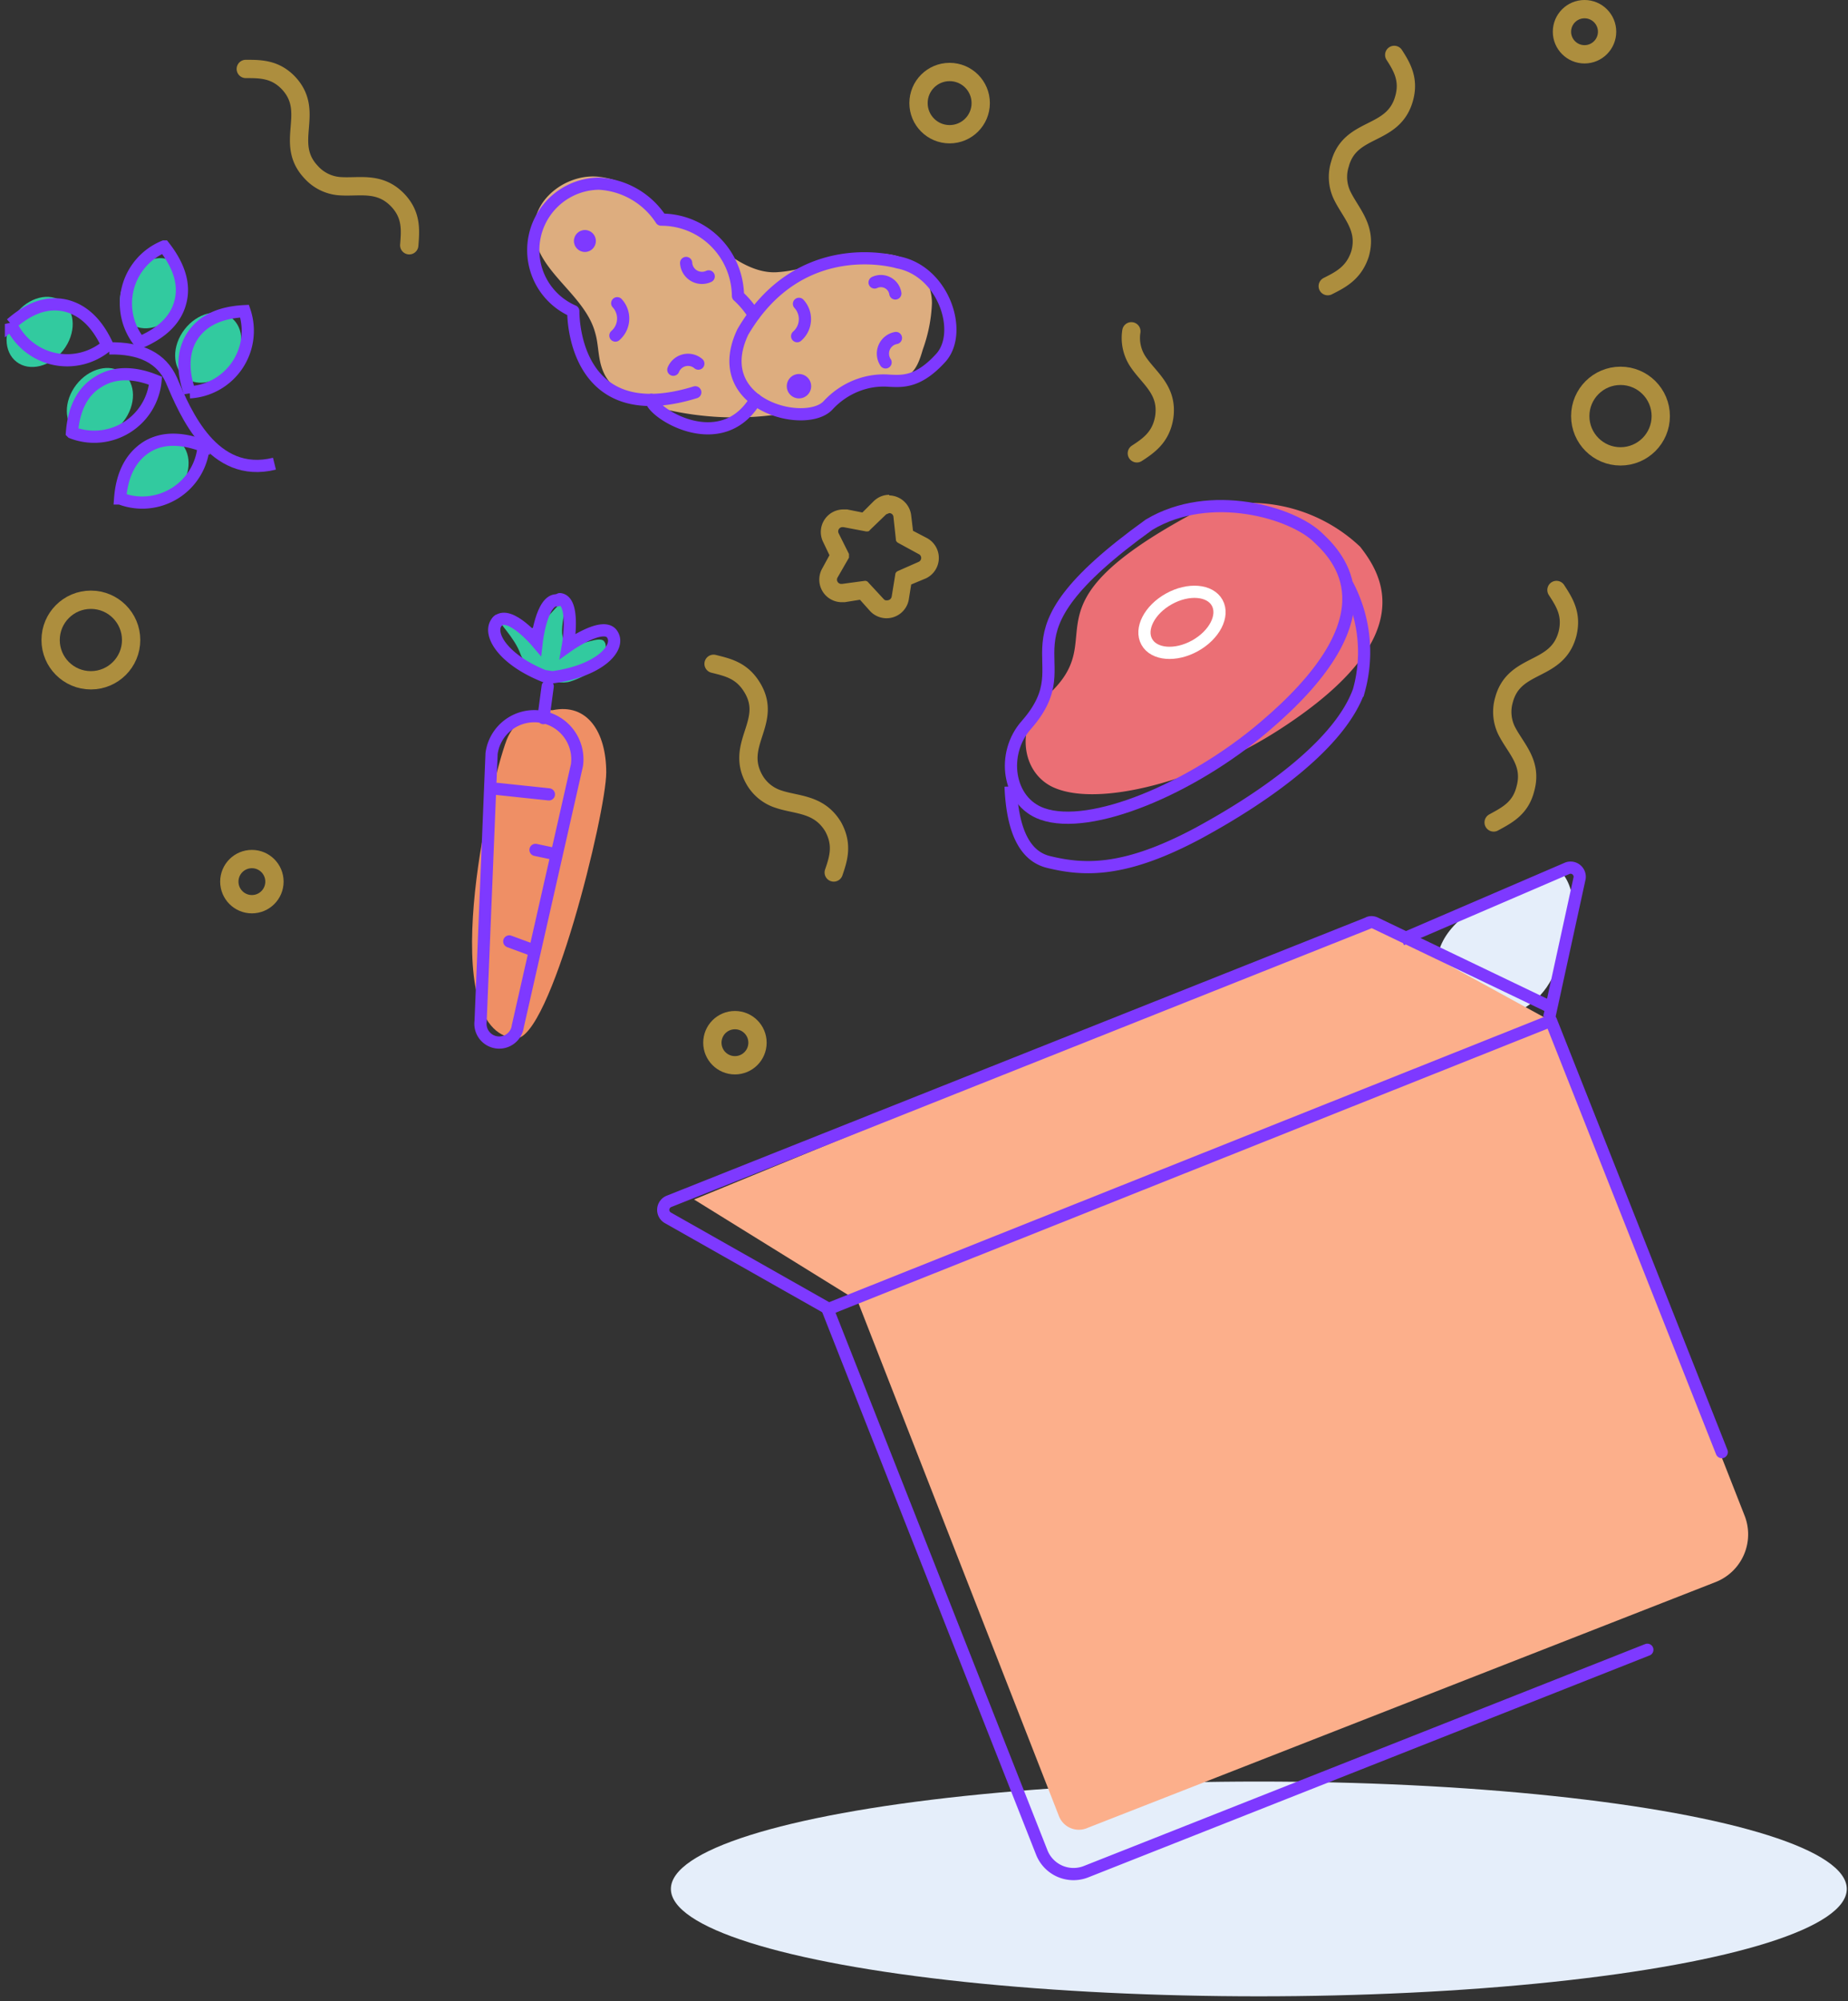 <svg xmlns="http://www.w3.org/2000/svg" viewBox="0 0 303 328"><rect x="0" y="0" width="303" height="328" fill="#333333" stroke="none"/><g transform="translate(-16 -1)" fill="none" fill-rule="evenodd"><path d="M.8.5h330v330H.8z"></path><path d="M115.2 106.3c1 3.3-3.1 5.6-5.7 6.4-2.6.8-7-1.3-8.2-4.6-1-2.7-3.6-5-3.6-5.8 0-1.2 2.7 2 5 1.8 2.4-.3 4.4-4 5.5-4.3 1.3-.4-1.2 5.5.7 6.6 1.9 1 5.8-1.7 6.3 0z" fill="#32CA9F" fill-rule="nonzero"></path><ellipse fill="#E5EEFA" fill-rule="nonzero" cx="222.4" cy="310.6" rx="96.4" ry="17.6"></ellipse><path d="M261.5 147.8c3.5-1.6 7-2.8 10.8-3.5 2.6 3.5 1.5 8.4.1 12.5-.6 2.1-1.6 4.2-2.8 6-4.8 7-17 7.4-18-2.9-.4-5.5 4.4-9.5 10-12.1z" fill="#E5EEFA" fill-rule="nonzero"></path><path d="M156.6 214.2l33 84.4a3.5 3.5 0 0 0 4.7 2l103-40.3a8.4 8.4 0 0 0 4.7-11l-31.8-81-29.6-16.2-110.8 45.5 26.8 16.6z" fill="#FCAF8B" fill-rule="nonzero"></path><path d="M211.7 85.1c-29.4 15.8-12.8 20-24.1 30-4.8 4.1-4.6 12 .8 14.8 7.4 3.7 24.7-1 37.8-9.6 22.7-14.8 16.5-25 12.8-29.7a26.3 26.3 0 0 0-27.3-5.5z" fill="#EB6F75" fill-rule="nonzero"></path><path d="M114.4 30c-5.2-.7-10.9 3.4-10.8 8.6 0 6.7 8.3 10.5 10 17 .6 2 .4 4.4 1.4 6.5 1.2 2.7 4.2 4.2 7.1 5.2a50.2 50.2 0 0 0 29.5-.2c3-1.3 5.8-3.6 9.2-3.9 1.3 0 2.6-.1 3.8-.5 1.6-.8 2.2-2.7 2.7-4.4.9-2.5 1.4-5 1.5-7.6 0-2.6-1.2-5-3.2-6.7-1.8-1-3.8-1.5-5.8-1.4-5.9-.3-10.7 2.6-16.2 3-4.4.4-8.8-3.1-11.8-6-1-1-2.2-2-3.6-2.5-1.3-.5-2.6-.4-3.9-.7-2.3-.6-2-2.5-3.4-3.7a13.4 13.4 0 0 0-6.5-2.7z" fill="#DDAD7F" fill-rule="nonzero"></path><path d="M106.6 117.4c5.7-1.2 8.8 3.6 8.8 10.2s-9.2 44-14.9 43.6c-13.3-1.2-4.4-41.1-1.4-49 1.2-3 4.2-5 7.5-4.8z" fill="#EF8F65" fill-rule="nonzero"></path><ellipse fill="#32CA9F" fill-rule="nonzero" transform="rotate(-52.3 50 58)" cx="50.1" cy="58.1" rx="6.2" ry="4.9"></ellipse><ellipse fill="#32CA9F" fill-rule="nonzero" transform="rotate(-52.3 41 49)" cx="41" cy="49.1" rx="6.2" ry="4.9"></ellipse><ellipse fill="#32CA9F" fill-rule="nonzero" transform="rotate(-52.3 22.5 55.4)" cx="22.5" cy="55.4" rx="6.2" ry="4.9"></ellipse><ellipse fill="#32CA9F" fill-rule="nonzero" transform="rotate(-52.3 32.3 67)" cx="32.3" cy="67.1" rx="6.2" ry="4.9"></ellipse><ellipse fill="#32CA9F" fill-rule="nonzero" transform="rotate(-52.3 41.5 78.2)" cx="41.5" cy="78.2" rx="6.2" ry="4.9"></ellipse><path d="M161.8 85.1c.4 0 .7.3.7.7l.4 3.7c0 .2.2.4.4.5l3.3 1.8a.7.7 0 0 1 0 1.3l-3.4 1.5c-.2.1-.4.3-.4.5l-.6 3.7c-.1.4-.4.6-.8.6-.2 0-.3 0-.5-.2l-2.5-2.7a.7.7 0 0 0-.5-.3h-.1l-3.7.5h-.1a.7.7 0 0 1-.7-1l1.9-3.3v-.6l-1.7-3.4a.7.7 0 0 1 .7-1h.1l3.7.7h.1c.2 0 .4 0 .5-.2l2.7-2.6.5-.2zm0-3c-1 0-1.9.4-2.6 1.1l-1.8 1.8-2.5-.5h-.7a3.7 3.7 0 0 0-3.3 5.2L152 92l-1.2 2.2a3.7 3.7 0 0 0 3.1 5.5h.6l2.5-.4 1.7 1.9a3.7 3.7 0 0 0 6.3-1.9l.4-2.5 2.4-1a3.7 3.7 0 0 0 .2-6.6l-2.3-1.2-.3-2.5a3.7 3.7 0 0 0-3.6-3.3z" fill="#FFCB47" fill-rule="nonzero" opacity=".6"></path><path d="M270.7 166.3l-29.2-14c-.4-.2-.9-.2-1.2 0l-114.6 45.6a1.5 1.5 0 0 0-.2 2.7l27.2 15.4" stroke="rgb(126, 57, 255)" stroke-width="2"></path><path d="M270 167.8l5-22.9a1.5 1.5 0 0 0-2-1.6L245.8 155" stroke="rgb(126, 57, 255)" stroke-width="2"></path><path d="M96.6 124.5a7 7 0 1 1 14 1.9l-9.7 42.8a3 3 0 0 1-6.1-.8l1.8-43.9zM105.8 113.5l-.7 5.2M97.7 102.7c-2 1.8.5 6.3 7.5 9.1l1.4.2c7.6-1 11.2-4.8 9.8-7-1.4-2.3-7.3 1.9-7.3 1.9s1.3-7.4-1.3-7.7" stroke="rgb(126, 57, 255)" stroke-width="2" stroke-linecap="round"></path><path d="M107.4 99.4c-2.6-.3-3.4 6.8-3.4 6.8s-4.4-5.2-6.4-3.4M97.5 130.3l8.5.9M103.8 140.3l3.3.7M99.5 155.3l3.8 1.4" stroke="rgb(126, 57, 255)" stroke-width="2" stroke-linecap="round"></path><ellipse stroke="#FFF" stroke-width="2" transform="rotate(-29 209.8 103)" cx="209.8" cy="103" rx="6.6" ry="4.4"></ellipse><path d="M204.4 87c-27 19.4-10.2 21.5-20.1 32.8-4.2 4.7-3.1 12.6 2.6 14.6 7.9 2.8 24.4-4.1 36.3-14.2 20.7-17.5 13.3-27 9-31C228 85 214.4 81 204.4 87z" stroke="rgb(126, 57, 255)" stroke-width="2"></path><path d="M181.7 129.9c.3 7.4 2.4 11.5 6.3 12.4 5.8 1.4 12.4 1.7 24.4-4.7 12-6.5 23.4-15 26.4-23.4a23.6 23.6 0 0 0-1.9-17.4" stroke="rgb(126, 57, 255)" stroke-width="2"></path><path d="M139.6 52.6c-.7-1.1-1.6-2.2-2.6-3.1-.1-7-5.7-12.5-12.6-12.5a13 13 0 0 0-10.2-5.9A10.9 10.9 0 0 0 110 52s-.4 19.6 20 13.3M122.8 66.5c-.1 2 11.4 9.5 17.1 0" stroke="rgb(126, 57, 255)" stroke-width="2" stroke-linecap="round" stroke-linejoin="round"></path><path d="M163.2 44s-15.9-4.8-25.4 11.4c-5.7 12 10.4 16 14 12 2.6-2.8 6.3-4.3 10-4 2.2.1 4.8.3 8.5-3.8 3.7-4.2.4-14.2-7.1-15.6zM162.8 49.1a2.4 2.4 0 0 0-3.4-1.8M117.2 50.7a3.7 3.7 0 0 1-.3 5.3M147 50.8a3.7 3.7 0 0 1-.3 5.3M132.2 46.3a2.6 2.6 0 0 1-3.7-2.2M161.2 60.4a2.6 2.6 0 0 1 1.7-4M126.4 61.6a2.6 2.6 0 0 1 4.1-1" stroke="rgb(126, 57, 255)" stroke-width="2" stroke-linecap="round" stroke-linejoin="round"></path><path d="M39 57.1c3.7-1.6 5.9-3.8 6.6-6.7.7-2.8-.2-5.8-2.7-9a10.1 10.1 0 0 0-4 15.7zM33.6 57.6c-1.7-3.7-4-5.8-6.8-6.5-3-.7-5.9.3-9 3a10.1 10.1 0 0 0 15.8 3.5zM41.5 63.4c-3.7-1.5-6.9-1.4-9.4.2-2.5 1.5-4 4.3-4.3 8.3a10.1 10.1 0 0 0 13.7-8.5zM49.4 74.1c-3.7-1.4-6.9-1.4-9.4.2-2.5 1.6-4 4.4-4.3 8.4A10.1 10.1 0 0 0 49.4 74zM56.1 52c-4 .2-6.8 1.5-8.5 4-1.6 2.4-1.8 5.6-.5 9.3a10.1 10.1 0 0 0 9-13.3z" stroke="rgb(126, 57, 255)" stroke-width="2"></path><path d="M33.9 58.1c5.2-.1 8.6 1.6 10.2 5.2C46.4 68.7 50.9 79.5 61 77" stroke="rgb(126, 57, 255)" stroke-width="2"></path><path d="M133 109.8c2.4.6 4.7 1.1 6.4 4 3.3 5.6-3 9.2.3 15a7 7 0 0 0 4 3.2c3 1 6.6.7 8.9 4.5 1.6 2.9.9 5.2.1 7.5M56.3 12.3c2.4 0 4.8 0 7 2.3 4.5 4.8-.8 9.8 3.7 14.6a7 7 0 0 0 4.5 2.3c3.3.3 6.7-.9 9.8 2.4 2.2 2.4 2 4.8 1.8 7.3M244.6 10c1.3 2 2.5 4.1 1.6 7.2-1.8 6.3-8.8 4.4-10.5 10.7a7 7 0 0 0 .3 5c1.4 3 4.2 5.4 3 9.7-1 3.1-3.1 4.2-5.3 5.3" stroke="#FFCB47" stroke-width="3" opacity=".6" stroke-linecap="round" stroke-linejoin="round"></path><circle stroke="#FFCB47" stroke-width="3" opacity=".6" cx="30.9" cy="105.9" r="6.6"></circle><circle stroke="#FFCB47" stroke-width="3" opacity=".6" cx="281.7" cy="69.2" r="6.6"></circle><circle stroke="#FFCB47" stroke-width="3" opacity=".6" cx="171.7" cy="17.9" r="5.1"></circle><circle stroke="#FFCB47" stroke-width="3" opacity=".6" cx="136.5" cy="171.9" r="3.7"></circle><circle stroke="#FFCB47" stroke-width="3" opacity=".6" cx="57.3" cy="145.5" r="3.7"></circle><circle stroke="#FFCB47" stroke-width="3" opacity=".6" cx="275.8" cy="6.2" r="3.7"></circle><path d="M271.2 97.7c1.3 2 2.6 4 1.8 7.2-1.7 6.4-8.7 4.5-10.4 10.8a7 7 0 0 0 .4 5c1.5 3 4.3 5.3 3.1 9.6-.8 3.2-3 4.3-5.2 5.5M201.5 55.3a7 7 0 0 0 1.1 5c1.8 2.7 4.9 4.6 4.3 9-.5 3.3-2.5 4.7-4.5 6" stroke="#FFCB47" stroke-width="3" opacity=".6" stroke-linecap="round" stroke-linejoin="round"></path><path d="M286.1 271.4L194 307.8a5.6 5.6 0 0 1-7.2-3.2l-35.1-89 118.6-47.3 28 70.7" stroke="rgb(126, 57, 255)" stroke-width="2" stroke-linecap="round" stroke-linejoin="round"></path><circle fill="rgb(126, 57, 255)" fill-rule="nonzero" cx="111.9" cy="40.5" r="1.8"></circle><circle fill="rgb(126, 57, 255)" fill-rule="nonzero" cx="147" cy="64.3" r="2"></circle></g></svg>